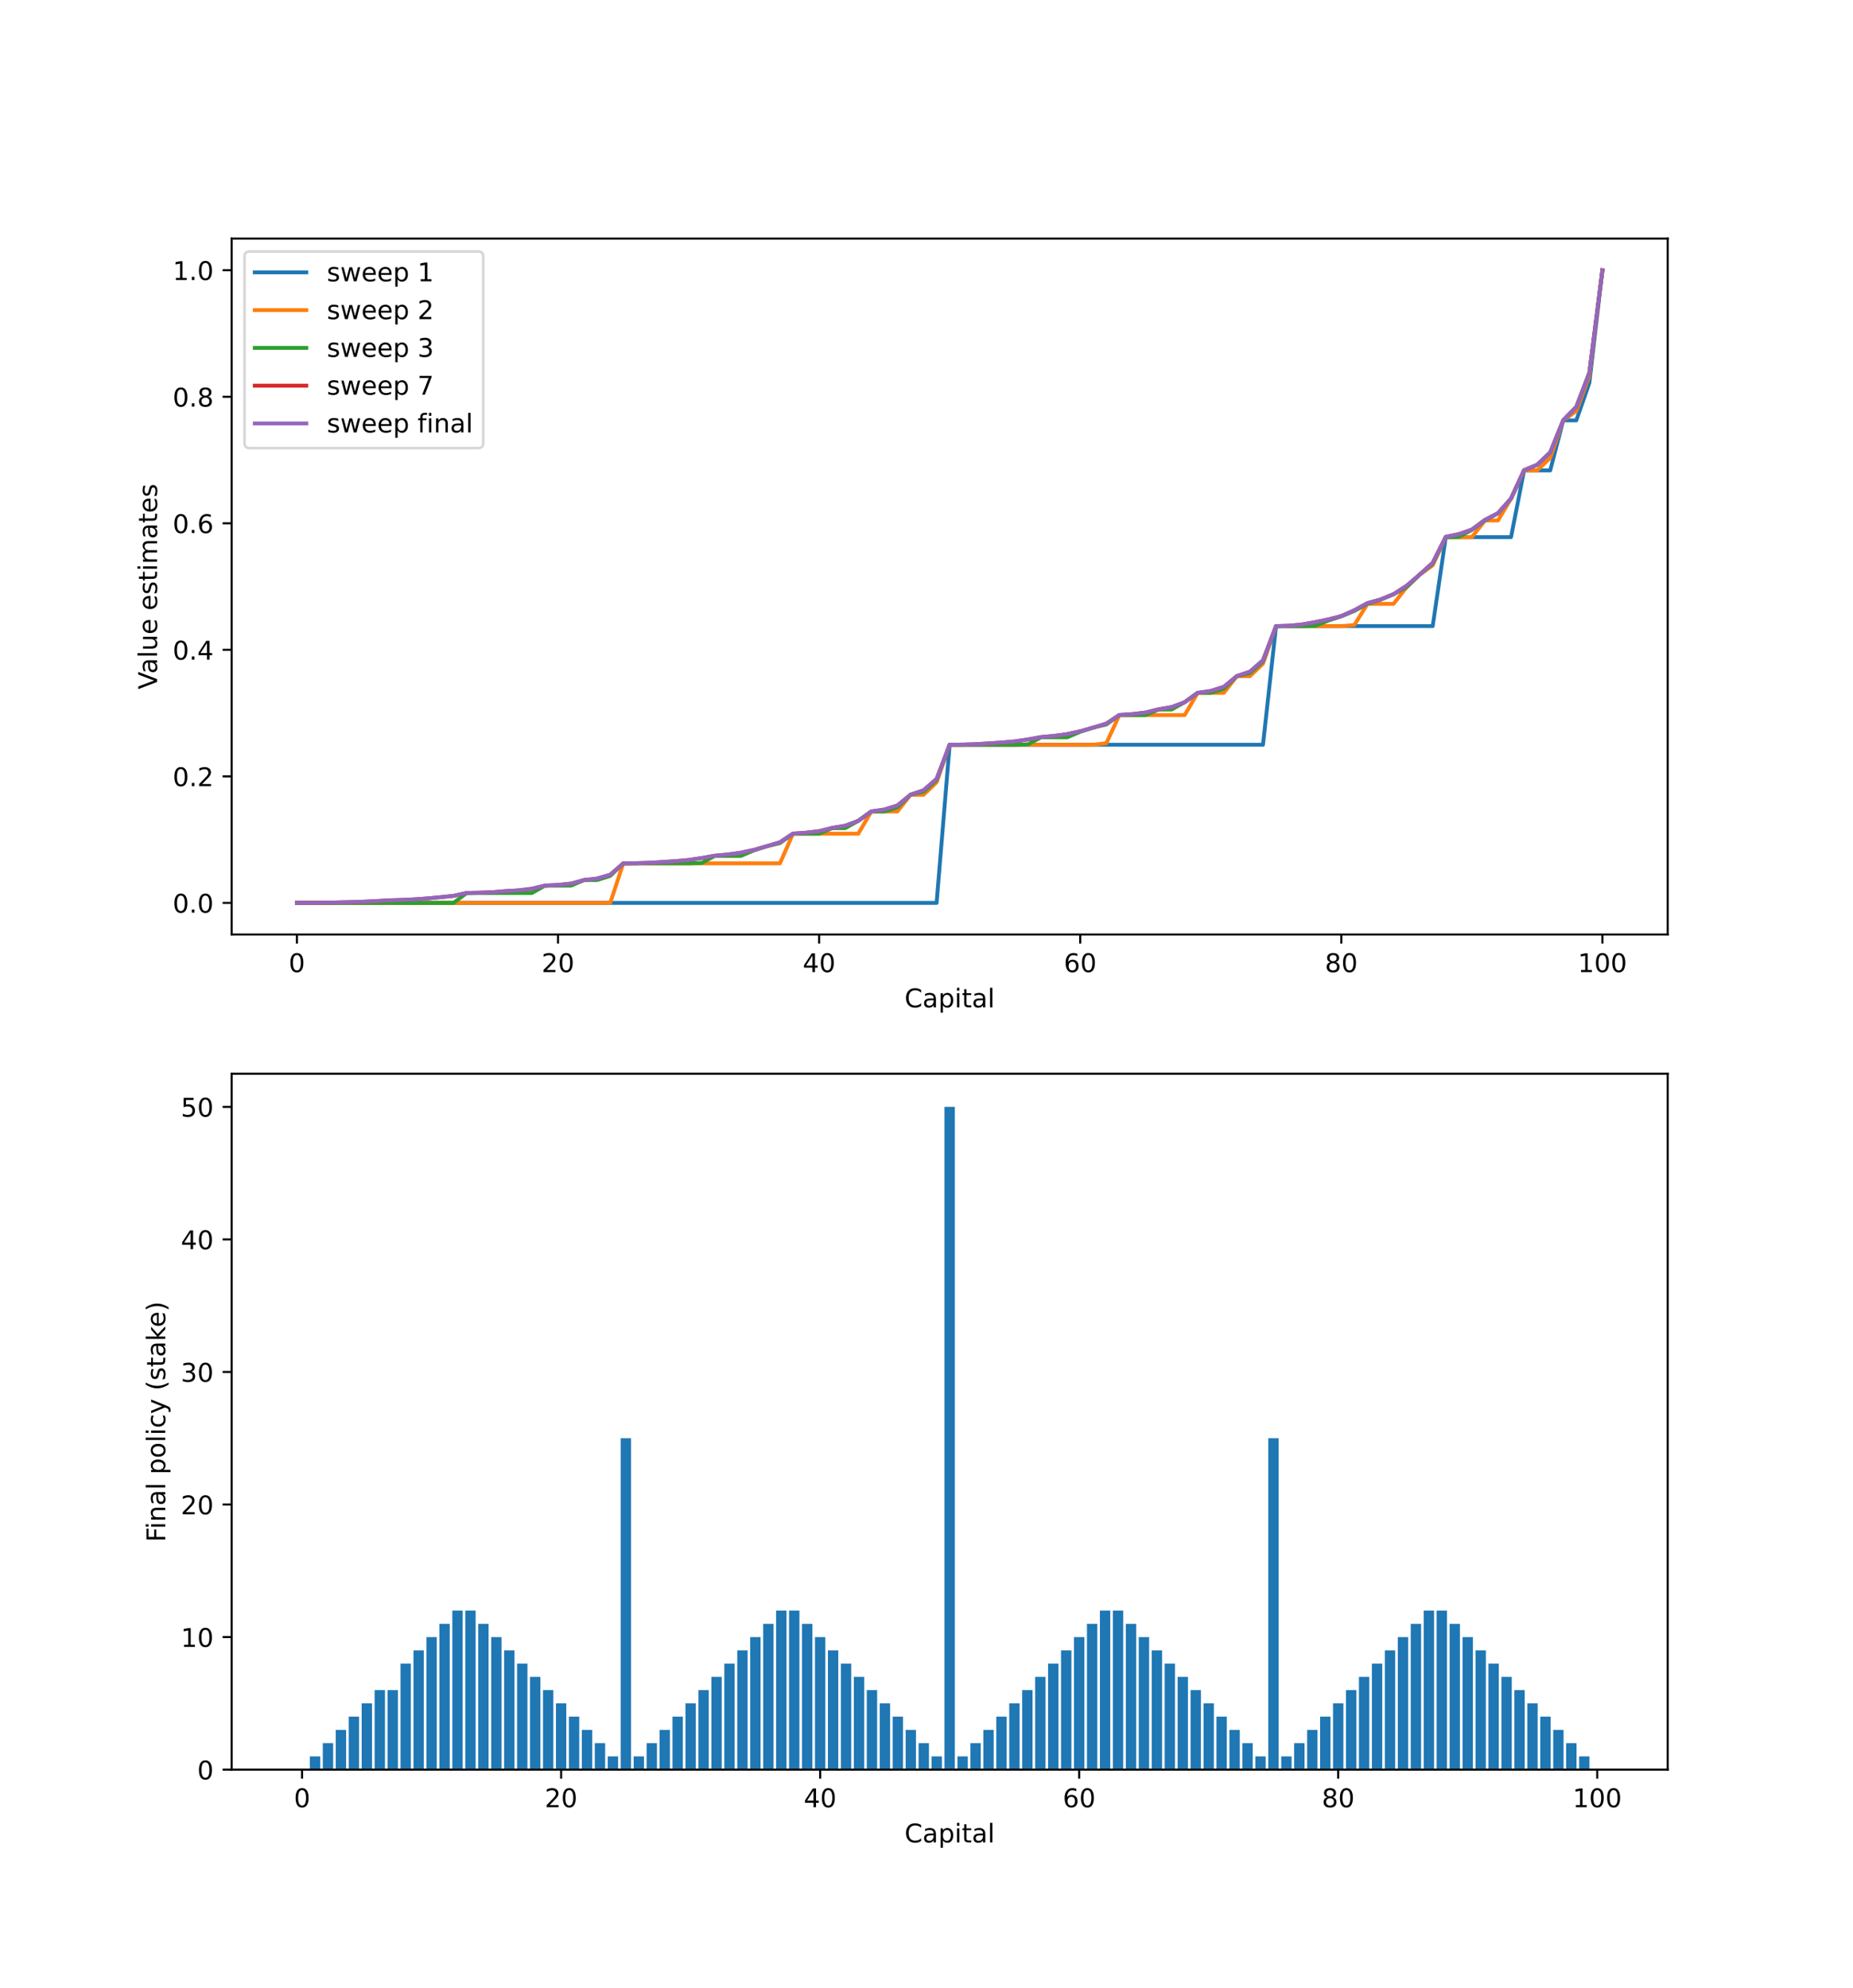 <?xml version="1.0" encoding="utf-8" standalone="no"?>
<!DOCTYPE svg PUBLIC "-//W3C//DTD SVG 1.1//EN"
  "http://www.w3.org/Graphics/SVG/1.1/DTD/svg11.dtd">
<!-- Created with matplotlib (https://matplotlib.org/) -->
<svg height="772.56pt" version="1.1" viewBox="0 0 720 772.56" width="720pt" xmlns="http://www.w3.org/2000/svg" xmlns:xlink="http://www.w3.org/1999/xlink">
 <defs>
  <style type="text/css">*{stroke-linecap:butt;stroke-linejoin:round;}</style>
 </defs>
 <g id="figure_1">
  <g id="patch_1">
   <path d="M 0 772.56 
L 720 772.56 
L 720 0 
L 0 0 
z
" style="fill:#ffffff;"/>
  </g>
  <g id="axes_1">
   <g id="patch_2">
    <path d="M 90 363.103 
L 648 363.103 
L 648 92.707 
L 90 92.707 
z
" style="fill:#ffffff;"/>
   </g>
   <g id="matplotlib.axis_1">
    <g id="xtick_1">
     <g id="line2d_1">
      <defs>
       <path d="M 0 0 
L 0 3.5 
" id="m81775012e6" style="stroke:#000000;stroke-width:0.8;"/>
      </defs>
      <g>
       <use style="stroke:#000000;stroke-width:0.8;" x="115.364" xlink:href="#m81775012e6" y="363.103"/>
      </g>
     </g>
     <g id="text_1">
      <!-- 0 -->
      <g transform="translate(112.182 377.702)scale(0.1 -0.1)">
       <defs>
        <path d="M 31.781 66.406 
Q 24.172 66.406 20.328 58.906 
Q 16.5 51.422 16.5 36.375 
Q 16.5 21.391 20.328 13.891 
Q 24.172 6.391 31.781 6.391 
Q 39.453 6.391 43.281 13.891 
Q 47.125 21.391 47.125 36.375 
Q 47.125 51.422 43.281 58.906 
Q 39.453 66.406 31.781 66.406 
z
M 31.781 74.219 
Q 44.047 74.219 50.516 64.516 
Q 56.984 54.828 56.984 36.375 
Q 56.984 17.969 50.516 8.266 
Q 44.047 -1.422 31.781 -1.422 
Q 19.531 -1.422 13.062 8.266 
Q 6.594 17.969 6.594 36.375 
Q 6.594 54.828 13.062 64.516 
Q 19.531 74.219 31.781 74.219 
z
" id="DejaVuSans-48"/>
       </defs>
       <use xlink:href="#DejaVuSans-48"/>
      </g>
     </g>
    </g>
    <g id="xtick_2">
     <g id="line2d_2">
      <g>
       <use style="stroke:#000000;stroke-width:0.8;" x="216.818" xlink:href="#m81775012e6" y="363.103"/>
      </g>
     </g>
     <g id="text_2">
      <!-- 20 -->
      <g transform="translate(210.456 377.702)scale(0.1 -0.1)">
       <defs>
        <path d="M 19.188 8.297 
L 53.609 8.297 
L 53.609 0 
L 7.328 0 
L 7.328 8.297 
Q 12.938 14.109 22.625 23.891 
Q 32.328 33.688 34.812 36.531 
Q 39.547 41.844 41.422 45.531 
Q 43.312 49.219 43.312 52.781 
Q 43.312 58.594 39.234 62.25 
Q 35.156 65.922 28.609 65.922 
Q 23.969 65.922 18.812 64.312 
Q 13.672 62.703 7.812 59.422 
L 7.812 69.391 
Q 13.766 71.781 18.938 73 
Q 24.125 74.219 28.422 74.219 
Q 39.75 74.219 46.484 68.547 
Q 53.219 62.891 53.219 53.422 
Q 53.219 48.922 51.531 44.891 
Q 49.859 40.875 45.406 35.406 
Q 44.188 33.984 37.641 27.219 
Q 31.109 20.453 19.188 8.297 
z
" id="DejaVuSans-50"/>
       </defs>
       <use xlink:href="#DejaVuSans-50"/>
       <use x="63.623" xlink:href="#DejaVuSans-48"/>
      </g>
     </g>
    </g>
    <g id="xtick_3">
     <g id="line2d_3">
      <g>
       <use style="stroke:#000000;stroke-width:0.8;" x="318.273" xlink:href="#m81775012e6" y="363.103"/>
      </g>
     </g>
     <g id="text_3">
      <!-- 40 -->
      <g transform="translate(311.91 377.702)scale(0.1 -0.1)">
       <defs>
        <path d="M 37.797 64.312 
L 12.891 25.391 
L 37.797 25.391 
z
M 35.203 72.906 
L 47.609 72.906 
L 47.609 25.391 
L 58.016 25.391 
L 58.016 17.188 
L 47.609 17.188 
L 47.609 0 
L 37.797 0 
L 37.797 17.188 
L 4.891 17.188 
L 4.891 26.703 
z
" id="DejaVuSans-52"/>
       </defs>
       <use xlink:href="#DejaVuSans-52"/>
       <use x="63.623" xlink:href="#DejaVuSans-48"/>
      </g>
     </g>
    </g>
    <g id="xtick_4">
     <g id="line2d_4">
      <g>
       <use style="stroke:#000000;stroke-width:0.8;" x="419.727" xlink:href="#m81775012e6" y="363.103"/>
      </g>
     </g>
     <g id="text_4">
      <!-- 60 -->
      <g transform="translate(413.365 377.702)scale(0.1 -0.1)">
       <defs>
        <path d="M 33.016 40.375 
Q 26.375 40.375 22.484 35.828 
Q 18.609 31.297 18.609 23.391 
Q 18.609 15.531 22.484 10.953 
Q 26.375 6.391 33.016 6.391 
Q 39.656 6.391 43.531 10.953 
Q 47.406 15.531 47.406 23.391 
Q 47.406 31.297 43.531 35.828 
Q 39.656 40.375 33.016 40.375 
z
M 52.594 71.297 
L 52.594 62.312 
Q 48.875 64.062 45.094 64.984 
Q 41.312 65.922 37.594 65.922 
Q 27.828 65.922 22.672 59.328 
Q 17.531 52.734 16.797 39.406 
Q 19.672 43.656 24.016 45.922 
Q 28.375 48.188 33.594 48.188 
Q 44.578 48.188 50.953 41.516 
Q 57.328 34.859 57.328 23.391 
Q 57.328 12.156 50.688 5.359 
Q 44.047 -1.422 33.016 -1.422 
Q 20.359 -1.422 13.672 8.266 
Q 6.984 17.969 6.984 36.375 
Q 6.984 53.656 15.188 63.938 
Q 23.391 74.219 37.203 74.219 
Q 40.922 74.219 44.703 73.484 
Q 48.484 72.75 52.594 71.297 
z
" id="DejaVuSans-54"/>
       </defs>
       <use xlink:href="#DejaVuSans-54"/>
       <use x="63.623" xlink:href="#DejaVuSans-48"/>
      </g>
     </g>
    </g>
    <g id="xtick_5">
     <g id="line2d_5">
      <g>
       <use style="stroke:#000000;stroke-width:0.8;" x="521.182" xlink:href="#m81775012e6" y="363.103"/>
      </g>
     </g>
     <g id="text_5">
      <!-- 80 -->
      <g transform="translate(514.819 377.702)scale(0.1 -0.1)">
       <defs>
        <path d="M 31.781 34.625 
Q 24.75 34.625 20.719 30.859 
Q 16.703 27.094 16.703 20.516 
Q 16.703 13.922 20.719 10.156 
Q 24.75 6.391 31.781 6.391 
Q 38.812 6.391 42.859 10.172 
Q 46.922 13.969 46.922 20.516 
Q 46.922 27.094 42.891 30.859 
Q 38.875 34.625 31.781 34.625 
z
M 21.922 38.812 
Q 15.578 40.375 12.031 44.719 
Q 8.5 49.078 8.5 55.328 
Q 8.5 64.062 14.719 69.141 
Q 20.953 74.219 31.781 74.219 
Q 42.672 74.219 48.875 69.141 
Q 55.078 64.062 55.078 55.328 
Q 55.078 49.078 51.531 44.719 
Q 48 40.375 41.703 38.812 
Q 48.828 37.156 52.797 32.312 
Q 56.781 27.484 56.781 20.516 
Q 56.781 9.906 50.312 4.234 
Q 43.844 -1.422 31.781 -1.422 
Q 19.734 -1.422 13.25 4.234 
Q 6.781 9.906 6.781 20.516 
Q 6.781 27.484 10.781 32.312 
Q 14.797 37.156 21.922 38.812 
z
M 18.312 54.391 
Q 18.312 48.734 21.844 45.562 
Q 25.391 42.391 31.781 42.391 
Q 38.141 42.391 41.719 45.562 
Q 45.312 48.734 45.312 54.391 
Q 45.312 60.062 41.719 63.234 
Q 38.141 66.406 31.781 66.406 
Q 25.391 66.406 21.844 63.234 
Q 18.312 60.062 18.312 54.391 
z
" id="DejaVuSans-56"/>
       </defs>
       <use xlink:href="#DejaVuSans-56"/>
       <use x="63.623" xlink:href="#DejaVuSans-48"/>
      </g>
     </g>
    </g>
    <g id="xtick_6">
     <g id="line2d_6">
      <g>
       <use style="stroke:#000000;stroke-width:0.8;" x="622.636" xlink:href="#m81775012e6" y="363.103"/>
      </g>
     </g>
     <g id="text_6">
      <!-- 100 -->
      <g transform="translate(613.093 377.702)scale(0.1 -0.1)">
       <defs>
        <path d="M 12.406 8.297 
L 28.516 8.297 
L 28.516 63.922 
L 10.984 60.406 
L 10.984 69.391 
L 28.422 72.906 
L 38.281 72.906 
L 38.281 8.297 
L 54.391 8.297 
L 54.391 0 
L 12.406 0 
z
" id="DejaVuSans-49"/>
       </defs>
       <use xlink:href="#DejaVuSans-49"/>
       <use x="63.623" xlink:href="#DejaVuSans-48"/>
       <use x="127.246" xlink:href="#DejaVuSans-48"/>
      </g>
     </g>
    </g>
    <g id="text_7">
     <!-- Capital -->
     <g transform="translate(351.468 391.38)scale(0.1 -0.1)">
      <defs>
       <path d="M 64.406 67.281 
L 64.406 56.891 
Q 59.422 61.531 53.781 63.812 
Q 48.141 66.109 41.797 66.109 
Q 29.297 66.109 22.656 58.469 
Q 16.016 50.828 16.016 36.375 
Q 16.016 21.969 22.656 14.328 
Q 29.297 6.688 41.797 6.688 
Q 48.141 6.688 53.781 8.984 
Q 59.422 11.281 64.406 15.922 
L 64.406 5.609 
Q 59.234 2.094 53.438 0.328 
Q 47.656 -1.422 41.219 -1.422 
Q 24.656 -1.422 15.125 8.703 
Q 5.609 18.844 5.609 36.375 
Q 5.609 53.953 15.125 64.078 
Q 24.656 74.219 41.219 74.219 
Q 47.75 74.219 53.531 72.484 
Q 59.328 70.75 64.406 67.281 
z
" id="DejaVuSans-67"/>
       <path d="M 34.281 27.484 
Q 23.391 27.484 19.188 25 
Q 14.984 22.516 14.984 16.5 
Q 14.984 11.719 18.141 8.906 
Q 21.297 6.109 26.703 6.109 
Q 34.188 6.109 38.703 11.406 
Q 43.219 16.703 43.219 25.484 
L 43.219 27.484 
z
M 52.203 31.203 
L 52.203 0 
L 43.219 0 
L 43.219 8.297 
Q 40.141 3.328 35.547 0.953 
Q 30.953 -1.422 24.312 -1.422 
Q 15.922 -1.422 10.953 3.297 
Q 6 8.016 6 15.922 
Q 6 25.141 12.172 29.828 
Q 18.359 34.516 30.609 34.516 
L 43.219 34.516 
L 43.219 35.406 
Q 43.219 41.609 39.141 45 
Q 35.062 48.391 27.688 48.391 
Q 23 48.391 18.547 47.266 
Q 14.109 46.141 10.016 43.891 
L 10.016 52.203 
Q 14.938 54.109 19.578 55.047 
Q 24.219 56 28.609 56 
Q 40.484 56 46.344 49.844 
Q 52.203 43.703 52.203 31.203 
z
" id="DejaVuSans-97"/>
       <path d="M 18.109 8.203 
L 18.109 -20.797 
L 9.078 -20.797 
L 9.078 54.688 
L 18.109 54.688 
L 18.109 46.391 
Q 20.953 51.266 25.266 53.625 
Q 29.594 56 35.594 56 
Q 45.562 56 51.781 48.094 
Q 58.016 40.188 58.016 27.297 
Q 58.016 14.406 51.781 6.484 
Q 45.562 -1.422 35.594 -1.422 
Q 29.594 -1.422 25.266 0.953 
Q 20.953 3.328 18.109 8.203 
z
M 48.688 27.297 
Q 48.688 37.203 44.609 42.844 
Q 40.531 48.484 33.406 48.484 
Q 26.266 48.484 22.188 42.844 
Q 18.109 37.203 18.109 27.297 
Q 18.109 17.391 22.188 11.75 
Q 26.266 6.109 33.406 6.109 
Q 40.531 6.109 44.609 11.75 
Q 48.688 17.391 48.688 27.297 
z
" id="DejaVuSans-112"/>
       <path d="M 9.422 54.688 
L 18.406 54.688 
L 18.406 0 
L 9.422 0 
z
M 9.422 75.984 
L 18.406 75.984 
L 18.406 64.594 
L 9.422 64.594 
z
" id="DejaVuSans-105"/>
       <path d="M 18.312 70.219 
L 18.312 54.688 
L 36.812 54.688 
L 36.812 47.703 
L 18.312 47.703 
L 18.312 18.016 
Q 18.312 11.328 20.141 9.422 
Q 21.969 7.516 27.594 7.516 
L 36.812 7.516 
L 36.812 0 
L 27.594 0 
Q 17.188 0 13.234 3.875 
Q 9.281 7.766 9.281 18.016 
L 9.281 47.703 
L 2.688 47.703 
L 2.688 54.688 
L 9.281 54.688 
L 9.281 70.219 
z
" id="DejaVuSans-116"/>
       <path d="M 9.422 75.984 
L 18.406 75.984 
L 18.406 0 
L 9.422 0 
z
" id="DejaVuSans-108"/>
      </defs>
      <use xlink:href="#DejaVuSans-67"/>
      <use x="69.824" xlink:href="#DejaVuSans-97"/>
      <use x="131.104" xlink:href="#DejaVuSans-112"/>
      <use x="194.58" xlink:href="#DejaVuSans-105"/>
      <use x="222.363" xlink:href="#DejaVuSans-116"/>
      <use x="261.572" xlink:href="#DejaVuSans-97"/>
      <use x="322.852" xlink:href="#DejaVuSans-108"/>
     </g>
    </g>
   </g>
   <g id="matplotlib.axis_2">
    <g id="ytick_1">
     <g id="line2d_7">
      <defs>
       <path d="M 0 0 
L -3.5 0 
" id="m7bd2ed407f" style="stroke:#000000;stroke-width:0.8;"/>
      </defs>
      <g>
       <use style="stroke:#000000;stroke-width:0.8;" x="90" xlink:href="#m7bd2ed407f" y="350.812"/>
      </g>
     </g>
     <g id="text_8">
      <!-- 0.0 -->
      <g transform="translate(67.097 354.612)scale(0.1 -0.1)">
       <defs>
        <path d="M 10.688 12.406 
L 21 12.406 
L 21 0 
L 10.688 0 
z
" id="DejaVuSans-46"/>
       </defs>
       <use xlink:href="#DejaVuSans-48"/>
       <use x="63.623" xlink:href="#DejaVuSans-46"/>
       <use x="95.41" xlink:href="#DejaVuSans-48"/>
      </g>
     </g>
    </g>
    <g id="ytick_2">
     <g id="line2d_8">
      <g>
       <use style="stroke:#000000;stroke-width:0.8;" x="90" xlink:href="#m7bd2ed407f" y="301.65"/>
      </g>
     </g>
     <g id="text_9">
      <!-- 0.2 -->
      <g transform="translate(67.097 305.449)scale(0.1 -0.1)">
       <use xlink:href="#DejaVuSans-48"/>
       <use x="63.623" xlink:href="#DejaVuSans-46"/>
       <use x="95.41" xlink:href="#DejaVuSans-50"/>
      </g>
     </g>
    </g>
    <g id="ytick_3">
     <g id="line2d_9">
      <g>
       <use style="stroke:#000000;stroke-width:0.8;" x="90" xlink:href="#m7bd2ed407f" y="252.487"/>
      </g>
     </g>
     <g id="text_10">
      <!-- 0.4 -->
      <g transform="translate(67.097 256.286)scale(0.1 -0.1)">
       <use xlink:href="#DejaVuSans-48"/>
       <use x="63.623" xlink:href="#DejaVuSans-46"/>
       <use x="95.41" xlink:href="#DejaVuSans-52"/>
      </g>
     </g>
    </g>
    <g id="ytick_4">
     <g id="line2d_10">
      <g>
       <use style="stroke:#000000;stroke-width:0.8;" x="90" xlink:href="#m7bd2ed407f" y="203.324"/>
      </g>
     </g>
     <g id="text_11">
      <!-- 0.6 -->
      <g transform="translate(67.097 207.123)scale(0.1 -0.1)">
       <use xlink:href="#DejaVuSans-48"/>
       <use x="63.623" xlink:href="#DejaVuSans-46"/>
       <use x="95.41" xlink:href="#DejaVuSans-54"/>
      </g>
     </g>
    </g>
    <g id="ytick_5">
     <g id="line2d_11">
      <g>
       <use style="stroke:#000000;stroke-width:0.8;" x="90" xlink:href="#m7bd2ed407f" y="154.161"/>
      </g>
     </g>
     <g id="text_12">
      <!-- 0.8 -->
      <g transform="translate(67.097 157.96)scale(0.1 -0.1)">
       <use xlink:href="#DejaVuSans-48"/>
       <use x="63.623" xlink:href="#DejaVuSans-46"/>
       <use x="95.41" xlink:href="#DejaVuSans-56"/>
      </g>
     </g>
    </g>
    <g id="ytick_6">
     <g id="line2d_12">
      <g>
       <use style="stroke:#000000;stroke-width:0.8;" x="90" xlink:href="#m7bd2ed407f" y="104.998"/>
      </g>
     </g>
     <g id="text_13">
      <!-- 1.0 -->
      <g transform="translate(67.097 108.797)scale(0.1 -0.1)">
       <use xlink:href="#DejaVuSans-49"/>
       <use x="63.623" xlink:href="#DejaVuSans-46"/>
       <use x="95.41" xlink:href="#DejaVuSans-48"/>
      </g>
     </g>
    </g>
    <g id="text_14">
     <!-- Value estimates -->
     <g transform="translate(61.017 267.832)rotate(-90)scale(0.1 -0.1)">
      <defs>
       <path d="M 28.609 0 
L 0.781 72.906 
L 11.078 72.906 
L 34.188 11.531 
L 57.328 72.906 
L 67.578 72.906 
L 39.797 0 
z
" id="DejaVuSans-86"/>
       <path d="M 8.5 21.578 
L 8.5 54.688 
L 17.484 54.688 
L 17.484 21.922 
Q 17.484 14.156 20.5 10.266 
Q 23.531 6.391 29.594 6.391 
Q 36.859 6.391 41.078 11.031 
Q 45.312 15.672 45.312 23.688 
L 45.312 54.688 
L 54.297 54.688 
L 54.297 0 
L 45.312 0 
L 45.312 8.406 
Q 42.047 3.422 37.719 1 
Q 33.406 -1.422 27.688 -1.422 
Q 18.266 -1.422 13.375 4.438 
Q 8.5 10.297 8.5 21.578 
z
M 31.109 56 
z
" id="DejaVuSans-117"/>
       <path d="M 56.203 29.594 
L 56.203 25.203 
L 14.891 25.203 
Q 15.484 15.922 20.484 11.062 
Q 25.484 6.203 34.422 6.203 
Q 39.594 6.203 44.453 7.469 
Q 49.312 8.734 54.109 11.281 
L 54.109 2.781 
Q 49.266 0.734 44.188 -0.344 
Q 39.109 -1.422 33.891 -1.422 
Q 20.797 -1.422 13.156 6.188 
Q 5.516 13.812 5.516 26.812 
Q 5.516 40.234 12.766 48.109 
Q 20.016 56 32.328 56 
Q 43.359 56 49.781 48.891 
Q 56.203 41.797 56.203 29.594 
z
M 47.219 32.234 
Q 47.125 39.594 43.094 43.984 
Q 39.062 48.391 32.422 48.391 
Q 24.906 48.391 20.391 44.141 
Q 15.875 39.891 15.188 32.172 
z
" id="DejaVuSans-101"/>
       <path id="DejaVuSans-32"/>
       <path d="M 44.281 53.078 
L 44.281 44.578 
Q 40.484 46.531 36.375 47.5 
Q 32.281 48.484 27.875 48.484 
Q 21.188 48.484 17.844 46.438 
Q 14.5 44.391 14.5 40.281 
Q 14.5 37.156 16.891 35.375 
Q 19.281 33.594 26.516 31.984 
L 29.594 31.297 
Q 39.156 29.25 43.188 25.516 
Q 47.219 21.781 47.219 15.094 
Q 47.219 7.469 41.188 3.016 
Q 35.156 -1.422 24.609 -1.422 
Q 20.219 -1.422 15.453 -0.562 
Q 10.688 0.297 5.422 2 
L 5.422 11.281 
Q 10.406 8.688 15.234 7.391 
Q 20.062 6.109 24.812 6.109 
Q 31.156 6.109 34.562 8.281 
Q 37.984 10.453 37.984 14.406 
Q 37.984 18.062 35.516 20.016 
Q 33.062 21.969 24.703 23.781 
L 21.578 24.516 
Q 13.234 26.266 9.516 29.906 
Q 5.812 33.547 5.812 39.891 
Q 5.812 47.609 11.281 51.797 
Q 16.75 56 26.812 56 
Q 31.781 56 36.172 55.266 
Q 40.578 54.547 44.281 53.078 
z
" id="DejaVuSans-115"/>
       <path d="M 52 44.188 
Q 55.375 50.25 60.062 53.125 
Q 64.75 56 71.094 56 
Q 79.641 56 84.281 50.016 
Q 88.922 44.047 88.922 33.016 
L 88.922 0 
L 79.891 0 
L 79.891 32.719 
Q 79.891 40.578 77.094 44.375 
Q 74.312 48.188 68.609 48.188 
Q 61.625 48.188 57.562 43.547 
Q 53.516 38.922 53.516 30.906 
L 53.516 0 
L 44.484 0 
L 44.484 32.719 
Q 44.484 40.625 41.703 44.406 
Q 38.922 48.188 33.109 48.188 
Q 26.219 48.188 22.156 43.531 
Q 18.109 38.875 18.109 30.906 
L 18.109 0 
L 9.078 0 
L 9.078 54.688 
L 18.109 54.688 
L 18.109 46.188 
Q 21.188 51.219 25.484 53.609 
Q 29.781 56 35.688 56 
Q 41.656 56 45.828 52.969 
Q 50 49.953 52 44.188 
z
" id="DejaVuSans-109"/>
      </defs>
      <use xlink:href="#DejaVuSans-86"/>
      <use x="60.658" xlink:href="#DejaVuSans-97"/>
      <use x="121.938" xlink:href="#DejaVuSans-108"/>
      <use x="149.721" xlink:href="#DejaVuSans-117"/>
      <use x="213.1" xlink:href="#DejaVuSans-101"/>
      <use x="274.623" xlink:href="#DejaVuSans-32"/>
      <use x="306.41" xlink:href="#DejaVuSans-101"/>
      <use x="367.934" xlink:href="#DejaVuSans-115"/>
      <use x="420.033" xlink:href="#DejaVuSans-116"/>
      <use x="459.242" xlink:href="#DejaVuSans-105"/>
      <use x="487.025" xlink:href="#DejaVuSans-109"/>
      <use x="584.438" xlink:href="#DejaVuSans-97"/>
      <use x="645.717" xlink:href="#DejaVuSans-116"/>
      <use x="684.926" xlink:href="#DejaVuSans-101"/>
      <use x="746.449" xlink:href="#DejaVuSans-115"/>
     </g>
    </g>
   </g>
   <g id="line2d_13">
    <path clip-path="url(#p8b8353b2e4)" d="M 115.364 350.812 
L 120.436 350.812 
L 125.509 350.812 
L 130.582 350.812 
L 135.655 350.812 
L 140.727 350.812 
L 145.8 350.812 
L 150.873 350.812 
L 155.945 350.812 
L 161.018 350.812 
L 166.091 350.812 
L 171.164 350.812 
L 176.236 350.812 
L 181.309 350.812 
L 186.382 350.812 
L 191.455 350.812 
L 196.527 350.812 
L 201.6 350.812 
L 206.673 350.812 
L 211.745 350.812 
L 216.818 350.812 
L 221.891 350.812 
L 226.964 350.812 
L 232.036 350.812 
L 237.109 350.812 
L 242.182 350.812 
L 247.255 350.812 
L 252.327 350.812 
L 257.4 350.812 
L 262.473 350.812 
L 267.545 350.812 
L 272.618 350.812 
L 277.691 350.812 
L 282.764 350.812 
L 287.836 350.812 
L 292.909 350.812 
L 297.982 350.812 
L 303.055 350.812 
L 308.127 350.812 
L 313.2 350.812 
L 318.273 350.812 
L 323.345 350.812 
L 328.418 350.812 
L 333.491 350.812 
L 338.564 350.812 
L 343.636 350.812 
L 348.709 350.812 
L 353.782 350.812 
L 358.855 350.812 
L 363.927 350.812 
L 369 289.359 
L 374.073 289.359 
L 379.145 289.359 
L 384.218 289.359 
L 389.291 289.359 
L 394.364 289.359 
L 399.436 289.359 
L 404.509 289.359 
L 409.582 289.359 
L 414.655 289.359 
L 419.727 289.359 
L 424.8 289.359 
L 429.873 289.359 
L 434.945 289.359 
L 440.018 289.359 
L 445.091 289.359 
L 450.164 289.359 
L 455.236 289.359 
L 460.309 289.359 
L 465.382 289.359 
L 470.455 289.359 
L 475.527 289.359 
L 480.6 289.359 
L 485.673 289.359 
L 490.745 289.359 
L 495.818 243.269 
L 500.891 243.269 
L 505.964 243.269 
L 511.036 243.269 
L 516.109 243.269 
L 521.182 243.269 
L 526.255 243.269 
L 531.327 243.269 
L 536.4 243.269 
L 541.473 243.269 
L 546.545 243.269 
L 551.618 243.269 
L 556.691 243.269 
L 561.764 208.701 
L 566.836 208.701 
L 571.909 208.701 
L 576.982 208.701 
L 582.055 208.701 
L 587.127 208.701 
L 592.2 182.775 
L 597.273 182.775 
L 602.345 182.775 
L 607.418 163.331 
L 612.491 163.331 
L 617.564 148.748 
L 622.636 104.998 
" style="fill:none;stroke:#1f77b4;stroke-linecap:square;stroke-width:1.5;"/>
   </g>
   <g id="line2d_14">
    <path clip-path="url(#p8b8353b2e4)" d="M 115.364 350.812 
L 120.436 350.812 
L 125.509 350.812 
L 130.582 350.812 
L 135.655 350.812 
L 140.727 350.812 
L 145.8 350.812 
L 150.873 350.812 
L 155.945 350.812 
L 161.018 350.812 
L 166.091 350.812 
L 171.164 350.812 
L 176.236 350.812 
L 181.309 350.812 
L 186.382 350.812 
L 191.455 350.812 
L 196.527 350.812 
L 201.6 350.812 
L 206.673 350.812 
L 211.745 350.812 
L 216.818 350.812 
L 221.891 350.812 
L 226.964 350.812 
L 232.036 350.812 
L 237.109 350.812 
L 242.182 335.449 
L 247.255 335.449 
L 252.327 335.449 
L 257.4 335.449 
L 262.473 335.449 
L 267.545 335.449 
L 272.618 335.449 
L 277.691 335.449 
L 282.764 335.449 
L 287.836 335.449 
L 292.909 335.449 
L 297.982 335.449 
L 303.055 335.449 
L 308.127 323.927 
L 313.2 323.927 
L 318.273 323.927 
L 323.345 323.927 
L 328.418 323.927 
L 333.491 323.927 
L 338.564 315.285 
L 343.636 315.285 
L 348.709 315.285 
L 353.782 308.803 
L 358.855 308.803 
L 363.927 303.942 
L 369 289.359 
L 374.073 289.359 
L 379.145 289.359 
L 384.218 289.359 
L 389.291 289.359 
L 394.364 289.359 
L 399.436 289.359 
L 404.509 289.359 
L 409.582 289.359 
L 414.655 289.359 
L 419.727 289.359 
L 424.8 289.359 
L 429.873 288.774 
L 434.945 277.836 
L 440.018 277.836 
L 445.091 277.836 
L 450.164 277.836 
L 455.236 277.836 
L 460.309 277.836 
L 465.382 269.194 
L 470.455 269.194 
L 475.527 269.194 
L 480.6 262.713 
L 485.673 262.713 
L 490.745 257.852 
L 495.818 243.269 
L 500.891 243.269 
L 505.964 243.269 
L 511.036 243.269 
L 516.109 243.269 
L 521.182 243.269 
L 526.255 242.83 
L 531.327 234.627 
L 536.4 234.627 
L 541.473 234.627 
L 546.545 228.145 
L 551.618 223.284 
L 556.691 219.638 
L 561.764 208.701 
L 566.836 208.701 
L 571.909 208.701 
L 576.982 202.22 
L 582.055 202.22 
L 587.127 193.713 
L 592.2 182.775 
L 597.273 182.775 
L 602.345 177.914 
L 607.418 163.331 
L 612.491 159.685 
L 617.564 146.013 
L 622.636 104.998 
" style="fill:none;stroke:#ff7f0e;stroke-linecap:square;stroke-width:1.5;"/>
   </g>
   <g id="line2d_15">
    <path clip-path="url(#p8b8353b2e4)" d="M 115.364 350.812 
L 120.436 350.812 
L 125.509 350.812 
L 130.582 350.812 
L 135.655 350.812 
L 140.727 350.812 
L 145.8 350.812 
L 150.873 350.812 
L 155.945 350.812 
L 161.018 350.812 
L 166.091 350.812 
L 171.164 350.812 
L 176.236 350.812 
L 181.309 346.972 
L 186.382 346.972 
L 191.455 346.972 
L 196.527 346.972 
L 201.6 346.972 
L 206.673 346.972 
L 211.745 344.091 
L 216.818 344.091 
L 221.891 344.091 
L 226.964 341.931 
L 232.036 341.931 
L 237.109 340.31 
L 242.182 335.449 
L 247.255 335.449 
L 252.327 335.449 
L 257.4 335.449 
L 262.473 335.449 
L 267.545 335.449 
L 272.618 335.303 
L 277.691 332.568 
L 282.764 332.568 
L 287.836 332.568 
L 292.909 330.408 
L 297.982 328.788 
L 303.055 327.572 
L 308.127 323.927 
L 313.2 323.927 
L 318.273 323.927 
L 323.345 321.766 
L 328.418 321.766 
L 333.491 318.93 
L 338.564 315.285 
L 343.636 315.285 
L 348.709 313.664 
L 353.782 308.803 
L 358.855 307.588 
L 363.927 303.031 
L 369 289.359 
L 374.073 289.359 
L 379.145 289.359 
L 384.218 289.359 
L 389.291 289.359 
L 394.364 289.359 
L 399.436 289.213 
L 404.509 286.478 
L 409.582 286.478 
L 414.655 286.478 
L 419.727 284.318 
L 424.8 282.697 
L 429.873 281.482 
L 434.945 277.836 
L 440.018 277.836 
L 445.091 277.836 
L 450.164 275.676 
L 455.236 275.676 
L 460.309 272.84 
L 465.382 269.194 
L 470.455 269.194 
L 475.527 267.574 
L 480.6 262.713 
L 485.673 261.498 
L 490.745 256.94 
L 495.818 243.269 
L 500.891 243.269 
L 505.964 243.269 
L 511.036 243.159 
L 516.109 241.108 
L 521.182 239.488 
L 526.255 237.361 
L 531.327 234.627 
L 536.4 233.006 
L 541.473 230.88 
L 546.545 228.145 
L 551.618 223.284 
L 556.691 218.955 
L 561.764 208.701 
L 566.836 208.619 
L 571.909 205.865 
L 576.982 202.22 
L 582.055 199.409 
L 587.127 193.713 
L 592.2 182.775 
L 597.273 180.648 
L 602.345 175.806 
L 607.418 163.331 
L 612.491 158.104 
L 617.564 144.828 
L 622.636 104.998 
" style="fill:none;stroke:#2ca02c;stroke-linecap:square;stroke-width:1.5;"/>
   </g>
   <g id="line2d_16">
    <path clip-path="url(#p8b8353b2e4)" d="M 115.364 350.812 
L 120.436 350.797 
L 125.509 350.741 
L 130.582 350.644 
L 135.655 350.527 
L 140.727 350.378 
L 145.8 350.129 
L 150.873 349.821 
L 155.945 349.672 
L 161.018 349.436 
L 166.091 349.073 
L 171.164 348.592 
L 176.236 348.078 
L 181.309 346.96 
L 186.382 346.845 
L 191.455 346.645 
L 196.527 346.228 
L 201.6 345.939 
L 206.673 345.306 
L 211.745 344.083 
L 216.818 343.846 
L 221.891 343.317 
L 226.964 341.924 
L 232.036 341.35 
L 237.109 339.875 
L 242.182 335.449 
L 247.255 335.396 
L 252.327 335.235 
L 257.4 334.936 
L 262.473 334.594 
L 267.545 334.144 
L 272.618 333.398 
L 277.691 332.473 
L 282.764 332.011 
L 287.836 331.319 
L 292.909 330.224 
L 297.982 328.783 
L 303.055 327.246 
L 308.127 323.886 
L 313.2 323.542 
L 318.273 322.948 
L 323.345 321.695 
L 328.418 320.829 
L 333.491 318.927 
L 338.564 315.255 
L 343.636 314.551 
L 348.709 312.962 
L 353.782 308.781 
L 358.855 307.061 
L 363.927 302.635 
L 369 289.359 
L 374.073 289.305 
L 379.145 289.145 
L 384.218 288.846 
L 389.291 288.503 
L 394.364 288.054 
L 399.436 287.308 
L 404.509 286.383 
L 409.582 285.921 
L 414.655 285.229 
L 419.727 284.134 
L 424.8 282.693 
L 429.873 281.155 
L 434.945 277.796 
L 440.018 277.452 
L 445.091 276.858 
L 450.164 275.605 
L 455.236 274.739 
L 460.309 272.837 
L 465.382 269.164 
L 470.455 268.461 
L 475.527 266.871 
L 480.6 262.69 
L 485.673 260.971 
L 490.745 256.545 
L 495.818 243.269 
L 500.891 243.108 
L 505.964 242.627 
L 511.036 241.73 
L 516.109 240.69 
L 521.182 239.35 
L 526.255 237.116 
L 531.327 234.338 
L 536.4 232.953 
L 541.473 230.877 
L 546.545 227.595 
L 551.618 223.267 
L 556.691 218.658 
L 561.764 208.581 
L 566.836 207.547 
L 571.909 205.762 
L 576.982 202.003 
L 582.055 199.407 
L 587.127 193.7 
L 592.2 182.685 
L 597.273 180.571 
L 602.345 175.805 
L 607.418 163.263 
L 612.491 158.103 
L 617.564 144.827 
L 622.636 104.998 
" style="fill:none;stroke:#d62728;stroke-linecap:square;stroke-width:1.5;"/>
   </g>
   <g id="line2d_17">
    <path clip-path="url(#p8b8353b2e4)" d="M 115.364 350.812 
L 120.436 350.795 
L 125.509 350.741 
L 130.582 350.642 
L 135.655 350.526 
L 140.727 350.377 
L 145.8 350.129 
L 150.873 349.82 
L 155.945 349.666 
L 161.018 349.436 
L 166.091 349.071 
L 171.164 348.59 
L 176.236 348.078 
L 181.309 346.958 
L 186.382 346.843 
L 191.455 346.645 
L 196.527 346.227 
L 201.6 345.939 
L 206.673 345.305 
L 211.745 344.081 
L 216.818 343.846 
L 221.891 343.316 
L 226.964 341.923 
L 232.036 341.35 
L 237.109 339.874 
L 242.182 335.449 
L 247.255 335.395 
L 252.327 335.234 
L 257.4 334.936 
L 262.473 334.589 
L 267.545 334.143 
L 272.618 333.398 
L 277.691 332.472 
L 282.764 332.01 
L 287.836 331.318 
L 292.909 330.224 
L 297.982 328.782 
L 303.055 327.246 
L 308.127 323.886 
L 313.2 323.542 
L 318.273 322.947 
L 323.345 321.694 
L 328.418 320.828 
L 333.491 318.926 
L 338.564 315.254 
L 343.636 314.55 
L 348.709 312.961 
L 353.782 308.78 
L 358.855 307.06 
L 363.927 302.635 
L 369 289.359 
L 374.073 289.305 
L 379.145 289.144 
L 384.218 288.846 
L 389.291 288.499 
L 394.364 288.053 
L 399.436 287.308 
L 404.509 286.382 
L 409.582 285.92 
L 414.655 285.228 
L 419.727 284.134 
L 424.8 282.692 
L 429.873 281.155 
L 434.945 277.796 
L 440.018 277.452 
L 445.091 276.857 
L 450.164 275.604 
L 455.236 274.738 
L 460.309 272.836 
L 465.382 269.164 
L 470.455 268.46 
L 475.527 266.871 
L 480.6 262.69 
L 485.673 260.97 
L 490.745 256.545 
L 495.818 243.269 
L 500.891 243.107 
L 505.964 242.624 
L 511.036 241.73 
L 516.109 240.69 
L 521.182 239.35 
L 526.255 237.116 
L 531.327 234.338 
L 536.4 232.952 
L 541.473 230.876 
L 546.545 227.594 
L 551.618 223.267 
L 556.691 218.658 
L 561.764 208.58 
L 566.836 207.547 
L 571.909 205.762 
L 576.982 202.003 
L 582.055 199.407 
L 587.127 193.7 
L 592.2 182.685 
L 597.273 180.571 
L 602.345 175.805 
L 607.418 163.263 
L 612.491 158.103 
L 617.564 144.827 
L 622.636 104.998 
" style="fill:none;stroke:#9467bd;stroke-linecap:square;stroke-width:1.5;"/>
   </g>
   <g id="patch_3">
    <path d="M 90 363.103 
L 90 92.707 
" style="fill:none;stroke:#000000;stroke-linecap:square;stroke-linejoin:miter;stroke-width:0.8;"/>
   </g>
   <g id="patch_4">
    <path d="M 648 363.103 
L 648 92.707 
" style="fill:none;stroke:#000000;stroke-linecap:square;stroke-linejoin:miter;stroke-width:0.8;"/>
   </g>
   <g id="patch_5">
    <path d="M 90 363.103 
L 648 363.103 
" style="fill:none;stroke:#000000;stroke-linecap:square;stroke-linejoin:miter;stroke-width:0.8;"/>
   </g>
   <g id="patch_6">
    <path d="M 90 92.707 
L 648 92.707 
" style="fill:none;stroke:#000000;stroke-linecap:square;stroke-linejoin:miter;stroke-width:0.8;"/>
   </g>
   <g id="legend_1">
    <g id="patch_7">
     <path d="M 97 174.098 
L 185.762 174.098 
Q 187.762 174.098 187.762 172.098 
L 187.762 99.707 
Q 187.762 97.707 185.762 97.707 
L 97 97.707 
Q 95 97.707 95 99.707 
L 95 172.098 
Q 95 174.098 97 174.098 
z
" style="fill:#ffffff;opacity:0.8;stroke:#cccccc;stroke-linejoin:miter;"/>
    </g>
    <g id="line2d_18">
     <path d="M 99 105.806 
L 119 105.806 
" style="fill:none;stroke:#1f77b4;stroke-linecap:square;stroke-width:1.5;"/>
    </g>
    <g id="line2d_19"/>
    <g id="text_15">
     <!-- sweep 1 -->
     <g transform="translate(127 109.306)scale(0.1 -0.1)">
      <defs>
       <path d="M 4.203 54.688 
L 13.188 54.688 
L 24.422 12.016 
L 35.594 54.688 
L 46.188 54.688 
L 57.422 12.016 
L 68.609 54.688 
L 77.594 54.688 
L 63.281 0 
L 52.688 0 
L 40.922 44.828 
L 29.109 0 
L 18.5 0 
z
" id="DejaVuSans-119"/>
      </defs>
      <use xlink:href="#DejaVuSans-115"/>
      <use x="52.1" xlink:href="#DejaVuSans-119"/>
      <use x="133.887" xlink:href="#DejaVuSans-101"/>
      <use x="195.41" xlink:href="#DejaVuSans-101"/>
      <use x="256.934" xlink:href="#DejaVuSans-112"/>
      <use x="320.41" xlink:href="#DejaVuSans-32"/>
      <use x="352.197" xlink:href="#DejaVuSans-49"/>
     </g>
    </g>
    <g id="line2d_20">
     <path d="M 99 120.484 
L 119 120.484 
" style="fill:none;stroke:#ff7f0e;stroke-linecap:square;stroke-width:1.5;"/>
    </g>
    <g id="line2d_21"/>
    <g id="text_16">
     <!-- sweep 2 -->
     <g transform="translate(127 123.984)scale(0.1 -0.1)">
      <use xlink:href="#DejaVuSans-115"/>
      <use x="52.1" xlink:href="#DejaVuSans-119"/>
      <use x="133.887" xlink:href="#DejaVuSans-101"/>
      <use x="195.41" xlink:href="#DejaVuSans-101"/>
      <use x="256.934" xlink:href="#DejaVuSans-112"/>
      <use x="320.41" xlink:href="#DejaVuSans-32"/>
      <use x="352.197" xlink:href="#DejaVuSans-50"/>
     </g>
    </g>
    <g id="line2d_22">
     <path d="M 99 135.162 
L 119 135.162 
" style="fill:none;stroke:#2ca02c;stroke-linecap:square;stroke-width:1.5;"/>
    </g>
    <g id="line2d_23"/>
    <g id="text_17">
     <!-- sweep 3 -->
     <g transform="translate(127 138.662)scale(0.1 -0.1)">
      <defs>
       <path d="M 40.578 39.312 
Q 47.656 37.797 51.625 33 
Q 55.609 28.219 55.609 21.188 
Q 55.609 10.406 48.188 4.484 
Q 40.766 -1.422 27.094 -1.422 
Q 22.516 -1.422 17.656 -0.516 
Q 12.797 0.391 7.625 2.203 
L 7.625 11.719 
Q 11.719 9.328 16.594 8.109 
Q 21.484 6.891 26.812 6.891 
Q 36.078 6.891 40.938 10.547 
Q 45.797 14.203 45.797 21.188 
Q 45.797 27.641 41.281 31.266 
Q 36.766 34.906 28.719 34.906 
L 20.219 34.906 
L 20.219 43.016 
L 29.109 43.016 
Q 36.375 43.016 40.234 45.922 
Q 44.094 48.828 44.094 54.297 
Q 44.094 59.906 40.109 62.906 
Q 36.141 65.922 28.719 65.922 
Q 24.656 65.922 20.016 65.031 
Q 15.375 64.156 9.812 62.312 
L 9.812 71.094 
Q 15.438 72.656 20.344 73.438 
Q 25.25 74.219 29.594 74.219 
Q 40.828 74.219 47.359 69.109 
Q 53.906 64.016 53.906 55.328 
Q 53.906 49.266 50.438 45.094 
Q 46.969 40.922 40.578 39.312 
z
" id="DejaVuSans-51"/>
      </defs>
      <use xlink:href="#DejaVuSans-115"/>
      <use x="52.1" xlink:href="#DejaVuSans-119"/>
      <use x="133.887" xlink:href="#DejaVuSans-101"/>
      <use x="195.41" xlink:href="#DejaVuSans-101"/>
      <use x="256.934" xlink:href="#DejaVuSans-112"/>
      <use x="320.41" xlink:href="#DejaVuSans-32"/>
      <use x="352.197" xlink:href="#DejaVuSans-51"/>
     </g>
    </g>
    <g id="line2d_24">
     <path d="M 99 149.84 
L 119 149.84 
" style="fill:none;stroke:#d62728;stroke-linecap:square;stroke-width:1.5;"/>
    </g>
    <g id="line2d_25"/>
    <g id="text_18">
     <!-- sweep 7 -->
     <g transform="translate(127 153.34)scale(0.1 -0.1)">
      <defs>
       <path d="M 8.203 72.906 
L 55.078 72.906 
L 55.078 68.703 
L 28.609 0 
L 18.312 0 
L 43.219 64.594 
L 8.203 64.594 
z
" id="DejaVuSans-55"/>
      </defs>
      <use xlink:href="#DejaVuSans-115"/>
      <use x="52.1" xlink:href="#DejaVuSans-119"/>
      <use x="133.887" xlink:href="#DejaVuSans-101"/>
      <use x="195.41" xlink:href="#DejaVuSans-101"/>
      <use x="256.934" xlink:href="#DejaVuSans-112"/>
      <use x="320.41" xlink:href="#DejaVuSans-32"/>
      <use x="352.197" xlink:href="#DejaVuSans-55"/>
     </g>
    </g>
    <g id="line2d_26">
     <path d="M 99 164.518 
L 119 164.518 
" style="fill:none;stroke:#9467bd;stroke-linecap:square;stroke-width:1.5;"/>
    </g>
    <g id="line2d_27"/>
    <g id="text_19">
     <!-- sweep final -->
     <g transform="translate(127 168.018)scale(0.1 -0.1)">
      <defs>
       <path d="M 37.109 75.984 
L 37.109 68.5 
L 28.516 68.5 
Q 23.688 68.5 21.797 66.547 
Q 19.922 64.594 19.922 59.516 
L 19.922 54.688 
L 34.719 54.688 
L 34.719 47.703 
L 19.922 47.703 
L 19.922 0 
L 10.891 0 
L 10.891 47.703 
L 2.297 47.703 
L 2.297 54.688 
L 10.891 54.688 
L 10.891 58.5 
Q 10.891 67.625 15.141 71.797 
Q 19.391 75.984 28.609 75.984 
z
" id="DejaVuSans-102"/>
       <path d="M 54.891 33.016 
L 54.891 0 
L 45.906 0 
L 45.906 32.719 
Q 45.906 40.484 42.875 44.328 
Q 39.844 48.188 33.797 48.188 
Q 26.516 48.188 22.312 43.547 
Q 18.109 38.922 18.109 30.906 
L 18.109 0 
L 9.078 0 
L 9.078 54.688 
L 18.109 54.688 
L 18.109 46.188 
Q 21.344 51.125 25.703 53.562 
Q 30.078 56 35.797 56 
Q 45.219 56 50.047 50.172 
Q 54.891 44.344 54.891 33.016 
z
" id="DejaVuSans-110"/>
      </defs>
      <use xlink:href="#DejaVuSans-115"/>
      <use x="52.1" xlink:href="#DejaVuSans-119"/>
      <use x="133.887" xlink:href="#DejaVuSans-101"/>
      <use x="195.41" xlink:href="#DejaVuSans-101"/>
      <use x="256.934" xlink:href="#DejaVuSans-112"/>
      <use x="320.41" xlink:href="#DejaVuSans-32"/>
      <use x="352.197" xlink:href="#DejaVuSans-102"/>
      <use x="387.402" xlink:href="#DejaVuSans-105"/>
      <use x="415.186" xlink:href="#DejaVuSans-110"/>
      <use x="478.564" xlink:href="#DejaVuSans-97"/>
      <use x="539.844" xlink:href="#DejaVuSans-108"/>
     </g>
    </g>
   </g>
  </g>
  <g id="axes_2">
   <g id="patch_8">
    <path d="M 90 687.578 
L 648 687.578 
L 648 417.182 
L 90 417.182 
z
" style="fill:#ffffff;"/>
   </g>
   <g id="patch_9">
    <path clip-path="url(#p9c879d71a9)" d="M 115.364 687.578 
L 119.39 687.578 
L 119.39 687.578 
L 115.364 687.578 
z
" style="fill:#1f77b4;"/>
   </g>
   <g id="patch_10">
    <path clip-path="url(#p9c879d71a9)" d="M 120.396 687.578 
L 124.422 687.578 
L 124.422 682.428 
L 120.396 682.428 
z
" style="fill:#1f77b4;"/>
   </g>
   <g id="patch_11">
    <path clip-path="url(#p9c879d71a9)" d="M 125.429 687.578 
L 129.455 687.578 
L 129.455 677.278 
L 125.429 677.278 
z
" style="fill:#1f77b4;"/>
   </g>
   <g id="patch_12">
    <path clip-path="url(#p9c879d71a9)" d="M 130.461 687.578 
L 134.487 687.578 
L 134.487 672.127 
L 130.461 672.127 
z
" style="fill:#1f77b4;"/>
   </g>
   <g id="patch_13">
    <path clip-path="url(#p9c879d71a9)" d="M 135.494 687.578 
L 139.519 687.578 
L 139.519 666.977 
L 135.494 666.977 
z
" style="fill:#1f77b4;"/>
   </g>
   <g id="patch_14">
    <path clip-path="url(#p9c879d71a9)" d="M 140.526 687.578 
L 144.552 687.578 
L 144.552 661.826 
L 140.526 661.826 
z
" style="fill:#1f77b4;"/>
   </g>
   <g id="patch_15">
    <path clip-path="url(#p9c879d71a9)" d="M 145.558 687.578 
L 149.584 687.578 
L 149.584 656.676 
L 145.558 656.676 
z
" style="fill:#1f77b4;"/>
   </g>
   <g id="patch_16">
    <path clip-path="url(#p9c879d71a9)" d="M 150.591 687.578 
L 154.617 687.578 
L 154.617 656.676 
L 150.591 656.676 
z
" style="fill:#1f77b4;"/>
   </g>
   <g id="patch_17">
    <path clip-path="url(#p9c879d71a9)" d="M 155.623 687.578 
L 159.649 687.578 
L 159.649 646.375 
L 155.623 646.375 
z
" style="fill:#1f77b4;"/>
   </g>
   <g id="patch_18">
    <path clip-path="url(#p9c879d71a9)" d="M 160.656 687.578 
L 164.682 687.578 
L 164.682 641.225 
L 160.656 641.225 
z
" style="fill:#1f77b4;"/>
   </g>
   <g id="patch_19">
    <path clip-path="url(#p9c879d71a9)" d="M 165.688 687.578 
L 169.714 687.578 
L 169.714 636.074 
L 165.688 636.074 
z
" style="fill:#1f77b4;"/>
   </g>
   <g id="patch_20">
    <path clip-path="url(#p9c879d71a9)" d="M 170.721 687.578 
L 174.747 687.578 
L 174.747 630.924 
L 170.721 630.924 
z
" style="fill:#1f77b4;"/>
   </g>
   <g id="patch_21">
    <path clip-path="url(#p9c879d71a9)" d="M 175.753 687.578 
L 179.779 687.578 
L 179.779 625.774 
L 175.753 625.774 
z
" style="fill:#1f77b4;"/>
   </g>
   <g id="patch_22">
    <path clip-path="url(#p9c879d71a9)" d="M 180.786 687.578 
L 184.812 687.578 
L 184.812 625.774 
L 180.786 625.774 
z
" style="fill:#1f77b4;"/>
   </g>
   <g id="patch_23">
    <path clip-path="url(#p9c879d71a9)" d="M 185.818 687.578 
L 189.844 687.578 
L 189.844 630.924 
L 185.818 630.924 
z
" style="fill:#1f77b4;"/>
   </g>
   <g id="patch_24">
    <path clip-path="url(#p9c879d71a9)" d="M 190.851 687.578 
L 194.877 687.578 
L 194.877 636.074 
L 190.851 636.074 
z
" style="fill:#1f77b4;"/>
   </g>
   <g id="patch_25">
    <path clip-path="url(#p9c879d71a9)" d="M 195.883 687.578 
L 199.909 687.578 
L 199.909 641.225 
L 195.883 641.225 
z
" style="fill:#1f77b4;"/>
   </g>
   <g id="patch_26">
    <path clip-path="url(#p9c879d71a9)" d="M 200.916 687.578 
L 204.942 687.578 
L 204.942 646.375 
L 200.916 646.375 
z
" style="fill:#1f77b4;"/>
   </g>
   <g id="patch_27">
    <path clip-path="url(#p9c879d71a9)" d="M 205.948 687.578 
L 209.974 687.578 
L 209.974 651.526 
L 205.948 651.526 
z
" style="fill:#1f77b4;"/>
   </g>
   <g id="patch_28">
    <path clip-path="url(#p9c879d71a9)" d="M 210.981 687.578 
L 215.006 687.578 
L 215.006 656.676 
L 210.981 656.676 
z
" style="fill:#1f77b4;"/>
   </g>
   <g id="patch_29">
    <path clip-path="url(#p9c879d71a9)" d="M 216.013 687.578 
L 220.039 687.578 
L 220.039 661.826 
L 216.013 661.826 
z
" style="fill:#1f77b4;"/>
   </g>
   <g id="patch_30">
    <path clip-path="url(#p9c879d71a9)" d="M 221.045 687.578 
L 225.071 687.578 
L 225.071 666.977 
L 221.045 666.977 
z
" style="fill:#1f77b4;"/>
   </g>
   <g id="patch_31">
    <path clip-path="url(#p9c879d71a9)" d="M 226.078 687.578 
L 230.104 687.578 
L 230.104 672.127 
L 226.078 672.127 
z
" style="fill:#1f77b4;"/>
   </g>
   <g id="patch_32">
    <path clip-path="url(#p9c879d71a9)" d="M 231.11 687.578 
L 235.136 687.578 
L 235.136 677.278 
L 231.11 677.278 
z
" style="fill:#1f77b4;"/>
   </g>
   <g id="patch_33">
    <path clip-path="url(#p9c879d71a9)" d="M 236.143 687.578 
L 240.169 687.578 
L 240.169 682.428 
L 236.143 682.428 
z
" style="fill:#1f77b4;"/>
   </g>
   <g id="patch_34">
    <path clip-path="url(#p9c879d71a9)" d="M 241.175 687.578 
L 245.201 687.578 
L 245.201 558.818 
L 241.175 558.818 
z
" style="fill:#1f77b4;"/>
   </g>
   <g id="patch_35">
    <path clip-path="url(#p9c879d71a9)" d="M 246.208 687.578 
L 250.234 687.578 
L 250.234 682.428 
L 246.208 682.428 
z
" style="fill:#1f77b4;"/>
   </g>
   <g id="patch_36">
    <path clip-path="url(#p9c879d71a9)" d="M 251.24 687.578 
L 255.266 687.578 
L 255.266 677.278 
L 251.24 677.278 
z
" style="fill:#1f77b4;"/>
   </g>
   <g id="patch_37">
    <path clip-path="url(#p9c879d71a9)" d="M 256.273 687.578 
L 260.299 687.578 
L 260.299 672.127 
L 256.273 672.127 
z
" style="fill:#1f77b4;"/>
   </g>
   <g id="patch_38">
    <path clip-path="url(#p9c879d71a9)" d="M 261.305 687.578 
L 265.331 687.578 
L 265.331 666.977 
L 261.305 666.977 
z
" style="fill:#1f77b4;"/>
   </g>
   <g id="patch_39">
    <path clip-path="url(#p9c879d71a9)" d="M 266.338 687.578 
L 270.364 687.578 
L 270.364 661.826 
L 266.338 661.826 
z
" style="fill:#1f77b4;"/>
   </g>
   <g id="patch_40">
    <path clip-path="url(#p9c879d71a9)" d="M 271.37 687.578 
L 275.396 687.578 
L 275.396 656.676 
L 271.37 656.676 
z
" style="fill:#1f77b4;"/>
   </g>
   <g id="patch_41">
    <path clip-path="url(#p9c879d71a9)" d="M 276.403 687.578 
L 280.429 687.578 
L 280.429 651.526 
L 276.403 651.526 
z
" style="fill:#1f77b4;"/>
   </g>
   <g id="patch_42">
    <path clip-path="url(#p9c879d71a9)" d="M 281.435 687.578 
L 285.461 687.578 
L 285.461 646.375 
L 281.435 646.375 
z
" style="fill:#1f77b4;"/>
   </g>
   <g id="patch_43">
    <path clip-path="url(#p9c879d71a9)" d="M 286.468 687.578 
L 290.494 687.578 
L 290.494 641.225 
L 286.468 641.225 
z
" style="fill:#1f77b4;"/>
   </g>
   <g id="patch_44">
    <path clip-path="url(#p9c879d71a9)" d="M 291.5 687.578 
L 295.526 687.578 
L 295.526 636.074 
L 291.5 636.074 
z
" style="fill:#1f77b4;"/>
   </g>
   <g id="patch_45">
    <path clip-path="url(#p9c879d71a9)" d="M 296.532 687.578 
L 300.558 687.578 
L 300.558 630.924 
L 296.532 630.924 
z
" style="fill:#1f77b4;"/>
   </g>
   <g id="patch_46">
    <path clip-path="url(#p9c879d71a9)" d="M 301.565 687.578 
L 305.591 687.578 
L 305.591 625.774 
L 301.565 625.774 
z
" style="fill:#1f77b4;"/>
   </g>
   <g id="patch_47">
    <path clip-path="url(#p9c879d71a9)" d="M 306.597 687.578 
L 310.623 687.578 
L 310.623 625.774 
L 306.597 625.774 
z
" style="fill:#1f77b4;"/>
   </g>
   <g id="patch_48">
    <path clip-path="url(#p9c879d71a9)" d="M 311.63 687.578 
L 315.656 687.578 
L 315.656 630.924 
L 311.63 630.924 
z
" style="fill:#1f77b4;"/>
   </g>
   <g id="patch_49">
    <path clip-path="url(#p9c879d71a9)" d="M 316.662 687.578 
L 320.688 687.578 
L 320.688 636.074 
L 316.662 636.074 
z
" style="fill:#1f77b4;"/>
   </g>
   <g id="patch_50">
    <path clip-path="url(#p9c879d71a9)" d="M 321.695 687.578 
L 325.721 687.578 
L 325.721 641.225 
L 321.695 641.225 
z
" style="fill:#1f77b4;"/>
   </g>
   <g id="patch_51">
    <path clip-path="url(#p9c879d71a9)" d="M 326.727 687.578 
L 330.753 687.578 
L 330.753 646.375 
L 326.727 646.375 
z
" style="fill:#1f77b4;"/>
   </g>
   <g id="patch_52">
    <path clip-path="url(#p9c879d71a9)" d="M 331.76 687.578 
L 335.786 687.578 
L 335.786 651.526 
L 331.76 651.526 
z
" style="fill:#1f77b4;"/>
   </g>
   <g id="patch_53">
    <path clip-path="url(#p9c879d71a9)" d="M 336.792 687.578 
L 340.818 687.578 
L 340.818 656.676 
L 336.792 656.676 
z
" style="fill:#1f77b4;"/>
   </g>
   <g id="patch_54">
    <path clip-path="url(#p9c879d71a9)" d="M 341.825 687.578 
L 345.851 687.578 
L 345.851 661.826 
L 341.825 661.826 
z
" style="fill:#1f77b4;"/>
   </g>
   <g id="patch_55">
    <path clip-path="url(#p9c879d71a9)" d="M 346.857 687.578 
L 350.883 687.578 
L 350.883 666.977 
L 346.857 666.977 
z
" style="fill:#1f77b4;"/>
   </g>
   <g id="patch_56">
    <path clip-path="url(#p9c879d71a9)" d="M 351.89 687.578 
L 355.916 687.578 
L 355.916 672.127 
L 351.89 672.127 
z
" style="fill:#1f77b4;"/>
   </g>
   <g id="patch_57">
    <path clip-path="url(#p9c879d71a9)" d="M 356.922 687.578 
L 360.948 687.578 
L 360.948 677.278 
L 356.922 677.278 
z
" style="fill:#1f77b4;"/>
   </g>
   <g id="patch_58">
    <path clip-path="url(#p9c879d71a9)" d="M 361.955 687.578 
L 365.981 687.578 
L 365.981 682.428 
L 361.955 682.428 
z
" style="fill:#1f77b4;"/>
   </g>
   <g id="patch_59">
    <path clip-path="url(#p9c879d71a9)" d="M 366.987 687.578 
L 371.013 687.578 
L 371.013 430.058 
L 366.987 430.058 
z
" style="fill:#1f77b4;"/>
   </g>
   <g id="patch_60">
    <path clip-path="url(#p9c879d71a9)" d="M 372.019 687.578 
L 376.045 687.578 
L 376.045 682.428 
L 372.019 682.428 
z
" style="fill:#1f77b4;"/>
   </g>
   <g id="patch_61">
    <path clip-path="url(#p9c879d71a9)" d="M 377.052 687.578 
L 381.078 687.578 
L 381.078 677.278 
L 377.052 677.278 
z
" style="fill:#1f77b4;"/>
   </g>
   <g id="patch_62">
    <path clip-path="url(#p9c879d71a9)" d="M 382.084 687.578 
L 386.11 687.578 
L 386.11 672.127 
L 382.084 672.127 
z
" style="fill:#1f77b4;"/>
   </g>
   <g id="patch_63">
    <path clip-path="url(#p9c879d71a9)" d="M 387.117 687.578 
L 391.143 687.578 
L 391.143 666.977 
L 387.117 666.977 
z
" style="fill:#1f77b4;"/>
   </g>
   <g id="patch_64">
    <path clip-path="url(#p9c879d71a9)" d="M 392.149 687.578 
L 396.175 687.578 
L 396.175 661.826 
L 392.149 661.826 
z
" style="fill:#1f77b4;"/>
   </g>
   <g id="patch_65">
    <path clip-path="url(#p9c879d71a9)" d="M 397.182 687.578 
L 401.208 687.578 
L 401.208 656.676 
L 397.182 656.676 
z
" style="fill:#1f77b4;"/>
   </g>
   <g id="patch_66">
    <path clip-path="url(#p9c879d71a9)" d="M 402.214 687.578 
L 406.24 687.578 
L 406.24 651.526 
L 402.214 651.526 
z
" style="fill:#1f77b4;"/>
   </g>
   <g id="patch_67">
    <path clip-path="url(#p9c879d71a9)" d="M 407.247 687.578 
L 411.273 687.578 
L 411.273 646.375 
L 407.247 646.375 
z
" style="fill:#1f77b4;"/>
   </g>
   <g id="patch_68">
    <path clip-path="url(#p9c879d71a9)" d="M 412.279 687.578 
L 416.305 687.578 
L 416.305 641.225 
L 412.279 641.225 
z
" style="fill:#1f77b4;"/>
   </g>
   <g id="patch_69">
    <path clip-path="url(#p9c879d71a9)" d="M 417.312 687.578 
L 421.338 687.578 
L 421.338 636.074 
L 417.312 636.074 
z
" style="fill:#1f77b4;"/>
   </g>
   <g id="patch_70">
    <path clip-path="url(#p9c879d71a9)" d="M 422.344 687.578 
L 426.37 687.578 
L 426.37 630.924 
L 422.344 630.924 
z
" style="fill:#1f77b4;"/>
   </g>
   <g id="patch_71">
    <path clip-path="url(#p9c879d71a9)" d="M 427.377 687.578 
L 431.403 687.578 
L 431.403 625.774 
L 427.377 625.774 
z
" style="fill:#1f77b4;"/>
   </g>
   <g id="patch_72">
    <path clip-path="url(#p9c879d71a9)" d="M 432.409 687.578 
L 436.435 687.578 
L 436.435 625.774 
L 432.409 625.774 
z
" style="fill:#1f77b4;"/>
   </g>
   <g id="patch_73">
    <path clip-path="url(#p9c879d71a9)" d="M 437.442 687.578 
L 441.468 687.578 
L 441.468 630.924 
L 437.442 630.924 
z
" style="fill:#1f77b4;"/>
   </g>
   <g id="patch_74">
    <path clip-path="url(#p9c879d71a9)" d="M 442.474 687.578 
L 446.5 687.578 
L 446.5 636.074 
L 442.474 636.074 
z
" style="fill:#1f77b4;"/>
   </g>
   <g id="patch_75">
    <path clip-path="url(#p9c879d71a9)" d="M 447.506 687.578 
L 451.532 687.578 
L 451.532 641.225 
L 447.506 641.225 
z
" style="fill:#1f77b4;"/>
   </g>
   <g id="patch_76">
    <path clip-path="url(#p9c879d71a9)" d="M 452.539 687.578 
L 456.565 687.578 
L 456.565 646.375 
L 452.539 646.375 
z
" style="fill:#1f77b4;"/>
   </g>
   <g id="patch_77">
    <path clip-path="url(#p9c879d71a9)" d="M 457.571 687.578 
L 461.597 687.578 
L 461.597 651.526 
L 457.571 651.526 
z
" style="fill:#1f77b4;"/>
   </g>
   <g id="patch_78">
    <path clip-path="url(#p9c879d71a9)" d="M 462.604 687.578 
L 466.63 687.578 
L 466.63 656.676 
L 462.604 656.676 
z
" style="fill:#1f77b4;"/>
   </g>
   <g id="patch_79">
    <path clip-path="url(#p9c879d71a9)" d="M 467.636 687.578 
L 471.662 687.578 
L 471.662 661.826 
L 467.636 661.826 
z
" style="fill:#1f77b4;"/>
   </g>
   <g id="patch_80">
    <path clip-path="url(#p9c879d71a9)" d="M 472.669 687.578 
L 476.695 687.578 
L 476.695 666.977 
L 472.669 666.977 
z
" style="fill:#1f77b4;"/>
   </g>
   <g id="patch_81">
    <path clip-path="url(#p9c879d71a9)" d="M 477.701 687.578 
L 481.727 687.578 
L 481.727 672.127 
L 477.701 672.127 
z
" style="fill:#1f77b4;"/>
   </g>
   <g id="patch_82">
    <path clip-path="url(#p9c879d71a9)" d="M 482.734 687.578 
L 486.76 687.578 
L 486.76 677.278 
L 482.734 677.278 
z
" style="fill:#1f77b4;"/>
   </g>
   <g id="patch_83">
    <path clip-path="url(#p9c879d71a9)" d="M 487.766 687.578 
L 491.792 687.578 
L 491.792 682.428 
L 487.766 682.428 
z
" style="fill:#1f77b4;"/>
   </g>
   <g id="patch_84">
    <path clip-path="url(#p9c879d71a9)" d="M 492.799 687.578 
L 496.825 687.578 
L 496.825 558.818 
L 492.799 558.818 
z
" style="fill:#1f77b4;"/>
   </g>
   <g id="patch_85">
    <path clip-path="url(#p9c879d71a9)" d="M 497.831 687.578 
L 501.857 687.578 
L 501.857 682.428 
L 497.831 682.428 
z
" style="fill:#1f77b4;"/>
   </g>
   <g id="patch_86">
    <path clip-path="url(#p9c879d71a9)" d="M 502.864 687.578 
L 506.89 687.578 
L 506.89 677.278 
L 502.864 677.278 
z
" style="fill:#1f77b4;"/>
   </g>
   <g id="patch_87">
    <path clip-path="url(#p9c879d71a9)" d="M 507.896 687.578 
L 511.922 687.578 
L 511.922 672.127 
L 507.896 672.127 
z
" style="fill:#1f77b4;"/>
   </g>
   <g id="patch_88">
    <path clip-path="url(#p9c879d71a9)" d="M 512.929 687.578 
L 516.955 687.578 
L 516.955 666.977 
L 512.929 666.977 
z
" style="fill:#1f77b4;"/>
   </g>
   <g id="patch_89">
    <path clip-path="url(#p9c879d71a9)" d="M 517.961 687.578 
L 521.987 687.578 
L 521.987 661.826 
L 517.961 661.826 
z
" style="fill:#1f77b4;"/>
   </g>
   <g id="patch_90">
    <path clip-path="url(#p9c879d71a9)" d="M 522.994 687.578 
L 527.019 687.578 
L 527.019 656.676 
L 522.994 656.676 
z
" style="fill:#1f77b4;"/>
   </g>
   <g id="patch_91">
    <path clip-path="url(#p9c879d71a9)" d="M 528.026 687.578 
L 532.052 687.578 
L 532.052 651.526 
L 528.026 651.526 
z
" style="fill:#1f77b4;"/>
   </g>
   <g id="patch_92">
    <path clip-path="url(#p9c879d71a9)" d="M 533.058 687.578 
L 537.084 687.578 
L 537.084 646.375 
L 533.058 646.375 
z
" style="fill:#1f77b4;"/>
   </g>
   <g id="patch_93">
    <path clip-path="url(#p9c879d71a9)" d="M 538.091 687.578 
L 542.117 687.578 
L 542.117 641.225 
L 538.091 641.225 
z
" style="fill:#1f77b4;"/>
   </g>
   <g id="patch_94">
    <path clip-path="url(#p9c879d71a9)" d="M 543.123 687.578 
L 547.149 687.578 
L 547.149 636.074 
L 543.123 636.074 
z
" style="fill:#1f77b4;"/>
   </g>
   <g id="patch_95">
    <path clip-path="url(#p9c879d71a9)" d="M 548.156 687.578 
L 552.182 687.578 
L 552.182 630.924 
L 548.156 630.924 
z
" style="fill:#1f77b4;"/>
   </g>
   <g id="patch_96">
    <path clip-path="url(#p9c879d71a9)" d="M 553.188 687.578 
L 557.214 687.578 
L 557.214 625.774 
L 553.188 625.774 
z
" style="fill:#1f77b4;"/>
   </g>
   <g id="patch_97">
    <path clip-path="url(#p9c879d71a9)" d="M 558.221 687.578 
L 562.247 687.578 
L 562.247 625.774 
L 558.221 625.774 
z
" style="fill:#1f77b4;"/>
   </g>
   <g id="patch_98">
    <path clip-path="url(#p9c879d71a9)" d="M 563.253 687.578 
L 567.279 687.578 
L 567.279 630.924 
L 563.253 630.924 
z
" style="fill:#1f77b4;"/>
   </g>
   <g id="patch_99">
    <path clip-path="url(#p9c879d71a9)" d="M 568.286 687.578 
L 572.312 687.578 
L 572.312 636.074 
L 568.286 636.074 
z
" style="fill:#1f77b4;"/>
   </g>
   <g id="patch_100">
    <path clip-path="url(#p9c879d71a9)" d="M 573.318 687.578 
L 577.344 687.578 
L 577.344 641.225 
L 573.318 641.225 
z
" style="fill:#1f77b4;"/>
   </g>
   <g id="patch_101">
    <path clip-path="url(#p9c879d71a9)" d="M 578.351 687.578 
L 582.377 687.578 
L 582.377 646.375 
L 578.351 646.375 
z
" style="fill:#1f77b4;"/>
   </g>
   <g id="patch_102">
    <path clip-path="url(#p9c879d71a9)" d="M 583.383 687.578 
L 587.409 687.578 
L 587.409 651.526 
L 583.383 651.526 
z
" style="fill:#1f77b4;"/>
   </g>
   <g id="patch_103">
    <path clip-path="url(#p9c879d71a9)" d="M 588.416 687.578 
L 592.442 687.578 
L 592.442 656.676 
L 588.416 656.676 
z
" style="fill:#1f77b4;"/>
   </g>
   <g id="patch_104">
    <path clip-path="url(#p9c879d71a9)" d="M 593.448 687.578 
L 597.474 687.578 
L 597.474 661.826 
L 593.448 661.826 
z
" style="fill:#1f77b4;"/>
   </g>
   <g id="patch_105">
    <path clip-path="url(#p9c879d71a9)" d="M 598.481 687.578 
L 602.506 687.578 
L 602.506 666.977 
L 598.481 666.977 
z
" style="fill:#1f77b4;"/>
   </g>
   <g id="patch_106">
    <path clip-path="url(#p9c879d71a9)" d="M 603.513 687.578 
L 607.539 687.578 
L 607.539 672.127 
L 603.513 672.127 
z
" style="fill:#1f77b4;"/>
   </g>
   <g id="patch_107">
    <path clip-path="url(#p9c879d71a9)" d="M 608.545 687.578 
L 612.571 687.578 
L 612.571 677.278 
L 608.545 677.278 
z
" style="fill:#1f77b4;"/>
   </g>
   <g id="patch_108">
    <path clip-path="url(#p9c879d71a9)" d="M 613.578 687.578 
L 617.604 687.578 
L 617.604 682.428 
L 613.578 682.428 
z
" style="fill:#1f77b4;"/>
   </g>
   <g id="patch_109">
    <path clip-path="url(#p9c879d71a9)" d="M 618.61 687.578 
L 622.636 687.578 
L 622.636 687.578 
L 618.61 687.578 
z
" style="fill:#1f77b4;"/>
   </g>
   <g id="matplotlib.axis_3">
    <g id="xtick_7">
     <g id="line2d_28">
      <g>
       <use style="stroke:#000000;stroke-width:0.8;" x="117.377" xlink:href="#m81775012e6" y="687.578"/>
      </g>
     </g>
     <g id="text_20">
      <!-- 0 -->
      <g transform="translate(114.195 702.177)scale(0.1 -0.1)">
       <use xlink:href="#DejaVuSans-48"/>
      </g>
     </g>
    </g>
    <g id="xtick_8">
     <g id="line2d_29">
      <g>
       <use style="stroke:#000000;stroke-width:0.8;" x="218.026" xlink:href="#m81775012e6" y="687.578"/>
      </g>
     </g>
     <g id="text_21">
      <!-- 20 -->
      <g transform="translate(211.663 702.177)scale(0.1 -0.1)">
       <use xlink:href="#DejaVuSans-50"/>
       <use x="63.623" xlink:href="#DejaVuSans-48"/>
      </g>
     </g>
    </g>
    <g id="xtick_9">
     <g id="line2d_30">
      <g>
       <use style="stroke:#000000;stroke-width:0.8;" x="318.675" xlink:href="#m81775012e6" y="687.578"/>
      </g>
     </g>
     <g id="text_22">
      <!-- 40 -->
      <g transform="translate(312.313 702.177)scale(0.1 -0.1)">
       <use xlink:href="#DejaVuSans-52"/>
       <use x="63.623" xlink:href="#DejaVuSans-48"/>
      </g>
     </g>
    </g>
    <g id="xtick_10">
     <g id="line2d_31">
      <g>
       <use style="stroke:#000000;stroke-width:0.8;" x="419.325" xlink:href="#m81775012e6" y="687.578"/>
      </g>
     </g>
     <g id="text_23">
      <!-- 60 -->
      <g transform="translate(412.962 702.177)scale(0.1 -0.1)">
       <use xlink:href="#DejaVuSans-54"/>
       <use x="63.623" xlink:href="#DejaVuSans-48"/>
      </g>
     </g>
    </g>
    <g id="xtick_11">
     <g id="line2d_32">
      <g>
       <use style="stroke:#000000;stroke-width:0.8;" x="519.974" xlink:href="#m81775012e6" y="687.578"/>
      </g>
     </g>
     <g id="text_24">
      <!-- 80 -->
      <g transform="translate(513.612 702.177)scale(0.1 -0.1)">
       <use xlink:href="#DejaVuSans-56"/>
       <use x="63.623" xlink:href="#DejaVuSans-48"/>
      </g>
     </g>
    </g>
    <g id="xtick_12">
     <g id="line2d_33">
      <g>
       <use style="stroke:#000000;stroke-width:0.8;" x="620.623" xlink:href="#m81775012e6" y="687.578"/>
      </g>
     </g>
     <g id="text_25">
      <!-- 100 -->
      <g transform="translate(611.08 702.177)scale(0.1 -0.1)">
       <use xlink:href="#DejaVuSans-49"/>
       <use x="63.623" xlink:href="#DejaVuSans-48"/>
       <use x="127.246" xlink:href="#DejaVuSans-48"/>
      </g>
     </g>
    </g>
    <g id="text_26">
     <!-- Capital -->
     <g transform="translate(351.468 715.855)scale(0.1 -0.1)">
      <use xlink:href="#DejaVuSans-67"/>
      <use x="69.824" xlink:href="#DejaVuSans-97"/>
      <use x="131.104" xlink:href="#DejaVuSans-112"/>
      <use x="194.58" xlink:href="#DejaVuSans-105"/>
      <use x="222.363" xlink:href="#DejaVuSans-116"/>
      <use x="261.572" xlink:href="#DejaVuSans-97"/>
      <use x="322.852" xlink:href="#DejaVuSans-108"/>
     </g>
    </g>
   </g>
   <g id="matplotlib.axis_4">
    <g id="ytick_7">
     <g id="line2d_34">
      <g>
       <use style="stroke:#000000;stroke-width:0.8;" x="90" xlink:href="#m7bd2ed407f" y="687.578"/>
      </g>
     </g>
     <g id="text_27">
      <!-- 0 -->
      <g transform="translate(76.638 691.378)scale(0.1 -0.1)">
       <use xlink:href="#DejaVuSans-48"/>
      </g>
     </g>
    </g>
    <g id="ytick_8">
     <g id="line2d_35">
      <g>
       <use style="stroke:#000000;stroke-width:0.8;" x="90" xlink:href="#m7bd2ed407f" y="636.074"/>
      </g>
     </g>
     <g id="text_28">
      <!-- 10 -->
      <g transform="translate(70.275 639.874)scale(0.1 -0.1)">
       <use xlink:href="#DejaVuSans-49"/>
       <use x="63.623" xlink:href="#DejaVuSans-48"/>
      </g>
     </g>
    </g>
    <g id="ytick_9">
     <g id="line2d_36">
      <g>
       <use style="stroke:#000000;stroke-width:0.8;" x="90" xlink:href="#m7bd2ed407f" y="584.57"/>
      </g>
     </g>
     <g id="text_29">
      <!-- 20 -->
      <g transform="translate(70.275 588.37)scale(0.1 -0.1)">
       <use xlink:href="#DejaVuSans-50"/>
       <use x="63.623" xlink:href="#DejaVuSans-48"/>
      </g>
     </g>
    </g>
    <g id="ytick_10">
     <g id="line2d_37">
      <g>
       <use style="stroke:#000000;stroke-width:0.8;" x="90" xlink:href="#m7bd2ed407f" y="533.066"/>
      </g>
     </g>
     <g id="text_30">
      <!-- 30 -->
      <g transform="translate(70.275 536.866)scale(0.1 -0.1)">
       <use xlink:href="#DejaVuSans-51"/>
       <use x="63.623" xlink:href="#DejaVuSans-48"/>
      </g>
     </g>
    </g>
    <g id="ytick_11">
     <g id="line2d_38">
      <g>
       <use style="stroke:#000000;stroke-width:0.8;" x="90" xlink:href="#m7bd2ed407f" y="481.562"/>
      </g>
     </g>
     <g id="text_31">
      <!-- 40 -->
      <g transform="translate(70.275 485.362)scale(0.1 -0.1)">
       <use xlink:href="#DejaVuSans-52"/>
       <use x="63.623" xlink:href="#DejaVuSans-48"/>
      </g>
     </g>
    </g>
    <g id="ytick_12">
     <g id="line2d_39">
      <g>
       <use style="stroke:#000000;stroke-width:0.8;" x="90" xlink:href="#m7bd2ed407f" y="430.058"/>
      </g>
     </g>
     <g id="text_32">
      <!-- 50 -->
      <g transform="translate(70.275 433.858)scale(0.1 -0.1)">
       <defs>
        <path d="M 10.797 72.906 
L 49.516 72.906 
L 49.516 64.594 
L 19.828 64.594 
L 19.828 46.734 
Q 21.969 47.469 24.109 47.828 
Q 26.266 48.188 28.422 48.188 
Q 40.625 48.188 47.75 41.5 
Q 54.891 34.812 54.891 23.391 
Q 54.891 11.625 47.562 5.094 
Q 40.234 -1.422 26.906 -1.422 
Q 22.312 -1.422 17.547 -0.641 
Q 12.797 0.141 7.719 1.703 
L 7.719 11.625 
Q 12.109 9.234 16.797 8.062 
Q 21.484 6.891 26.703 6.891 
Q 35.156 6.891 40.078 11.328 
Q 45.016 15.766 45.016 23.391 
Q 45.016 31 40.078 35.438 
Q 35.156 39.891 26.703 39.891 
Q 22.75 39.891 18.812 39.016 
Q 14.891 38.141 10.797 36.281 
z
" id="DejaVuSans-53"/>
       </defs>
       <use xlink:href="#DejaVuSans-53"/>
       <use x="63.623" xlink:href="#DejaVuSans-48"/>
      </g>
     </g>
    </g>
    <g id="text_33">
     <!-- Final policy (stake) -->
     <g transform="translate(64.195 599.124)rotate(-90)scale(0.1 -0.1)">
      <defs>
       <path d="M 9.812 72.906 
L 51.703 72.906 
L 51.703 64.594 
L 19.672 64.594 
L 19.672 43.109 
L 48.578 43.109 
L 48.578 34.812 
L 19.672 34.812 
L 19.672 0 
L 9.812 0 
z
" id="DejaVuSans-70"/>
       <path d="M 30.609 48.391 
Q 23.391 48.391 19.188 42.75 
Q 14.984 37.109 14.984 27.297 
Q 14.984 17.484 19.156 11.844 
Q 23.344 6.203 30.609 6.203 
Q 37.797 6.203 41.984 11.859 
Q 46.188 17.531 46.188 27.297 
Q 46.188 37.016 41.984 42.703 
Q 37.797 48.391 30.609 48.391 
z
M 30.609 56 
Q 42.328 56 49.016 48.375 
Q 55.719 40.766 55.719 27.297 
Q 55.719 13.875 49.016 6.219 
Q 42.328 -1.422 30.609 -1.422 
Q 18.844 -1.422 12.172 6.219 
Q 5.516 13.875 5.516 27.297 
Q 5.516 40.766 12.172 48.375 
Q 18.844 56 30.609 56 
z
" id="DejaVuSans-111"/>
       <path d="M 48.781 52.594 
L 48.781 44.188 
Q 44.969 46.297 41.141 47.344 
Q 37.312 48.391 33.406 48.391 
Q 24.656 48.391 19.812 42.844 
Q 14.984 37.312 14.984 27.297 
Q 14.984 17.281 19.812 11.734 
Q 24.656 6.203 33.406 6.203 
Q 37.312 6.203 41.141 7.25 
Q 44.969 8.297 48.781 10.406 
L 48.781 2.094 
Q 45.016 0.344 40.984 -0.531 
Q 36.969 -1.422 32.422 -1.422 
Q 20.062 -1.422 12.781 6.344 
Q 5.516 14.109 5.516 27.297 
Q 5.516 40.672 12.859 48.328 
Q 20.219 56 33.016 56 
Q 37.156 56 41.109 55.141 
Q 45.062 54.297 48.781 52.594 
z
" id="DejaVuSans-99"/>
       <path d="M 32.172 -5.078 
Q 28.375 -14.844 24.75 -17.812 
Q 21.141 -20.797 15.094 -20.797 
L 7.906 -20.797 
L 7.906 -13.281 
L 13.188 -13.281 
Q 16.891 -13.281 18.938 -11.516 
Q 21 -9.766 23.484 -3.219 
L 25.094 0.875 
L 2.984 54.688 
L 12.5 54.688 
L 29.594 11.922 
L 46.688 54.688 
L 56.203 54.688 
z
" id="DejaVuSans-121"/>
       <path d="M 31 75.875 
Q 24.469 64.656 21.281 53.656 
Q 18.109 42.672 18.109 31.391 
Q 18.109 20.125 21.312 9.062 
Q 24.516 -2 31 -13.188 
L 23.188 -13.188 
Q 15.875 -1.703 12.234 9.375 
Q 8.594 20.453 8.594 31.391 
Q 8.594 42.281 12.203 53.312 
Q 15.828 64.359 23.188 75.875 
z
" id="DejaVuSans-40"/>
       <path d="M 9.078 75.984 
L 18.109 75.984 
L 18.109 31.109 
L 44.922 54.688 
L 56.391 54.688 
L 27.391 29.109 
L 57.625 0 
L 45.906 0 
L 18.109 26.703 
L 18.109 0 
L 9.078 0 
z
" id="DejaVuSans-107"/>
       <path d="M 8.016 75.875 
L 15.828 75.875 
Q 23.141 64.359 26.781 53.312 
Q 30.422 42.281 30.422 31.391 
Q 30.422 20.453 26.781 9.375 
Q 23.141 -1.703 15.828 -13.188 
L 8.016 -13.188 
Q 14.5 -2 17.703 9.062 
Q 20.906 20.125 20.906 31.391 
Q 20.906 42.672 17.703 53.656 
Q 14.5 64.656 8.016 75.875 
z
" id="DejaVuSans-41"/>
      </defs>
      <use xlink:href="#DejaVuSans-70"/>
      <use x="50.27" xlink:href="#DejaVuSans-105"/>
      <use x="78.053" xlink:href="#DejaVuSans-110"/>
      <use x="141.432" xlink:href="#DejaVuSans-97"/>
      <use x="202.711" xlink:href="#DejaVuSans-108"/>
      <use x="230.494" xlink:href="#DejaVuSans-32"/>
      <use x="262.281" xlink:href="#DejaVuSans-112"/>
      <use x="325.758" xlink:href="#DejaVuSans-111"/>
      <use x="386.939" xlink:href="#DejaVuSans-108"/>
      <use x="414.723" xlink:href="#DejaVuSans-105"/>
      <use x="442.506" xlink:href="#DejaVuSans-99"/>
      <use x="497.486" xlink:href="#DejaVuSans-121"/>
      <use x="556.666" xlink:href="#DejaVuSans-32"/>
      <use x="588.453" xlink:href="#DejaVuSans-40"/>
      <use x="627.467" xlink:href="#DejaVuSans-115"/>
      <use x="679.566" xlink:href="#DejaVuSans-116"/>
      <use x="718.775" xlink:href="#DejaVuSans-97"/>
      <use x="780.055" xlink:href="#DejaVuSans-107"/>
      <use x="834.34" xlink:href="#DejaVuSans-101"/>
      <use x="895.863" xlink:href="#DejaVuSans-41"/>
     </g>
    </g>
   </g>
   <g id="patch_110">
    <path d="M 90 687.578 
L 90 417.182 
" style="fill:none;stroke:#000000;stroke-linecap:square;stroke-linejoin:miter;stroke-width:0.8;"/>
   </g>
   <g id="patch_111">
    <path d="M 648 687.578 
L 648 417.182 
" style="fill:none;stroke:#000000;stroke-linecap:square;stroke-linejoin:miter;stroke-width:0.8;"/>
   </g>
   <g id="patch_112">
    <path d="M 90 687.578 
L 648 687.578 
" style="fill:none;stroke:#000000;stroke-linecap:square;stroke-linejoin:miter;stroke-width:0.8;"/>
   </g>
   <g id="patch_113">
    <path d="M 90 417.182 
L 648 417.182 
" style="fill:none;stroke:#000000;stroke-linecap:square;stroke-linejoin:miter;stroke-width:0.8;"/>
   </g>
  </g>
 </g>
 <defs>
  <clipPath id="p8b8353b2e4">
   <rect height="270.396" width="558" x="90" y="92.707"/>
  </clipPath>
  <clipPath id="p9c879d71a9">
   <rect height="270.396" width="558" x="90" y="417.182"/>
  </clipPath>
 </defs>
</svg>
